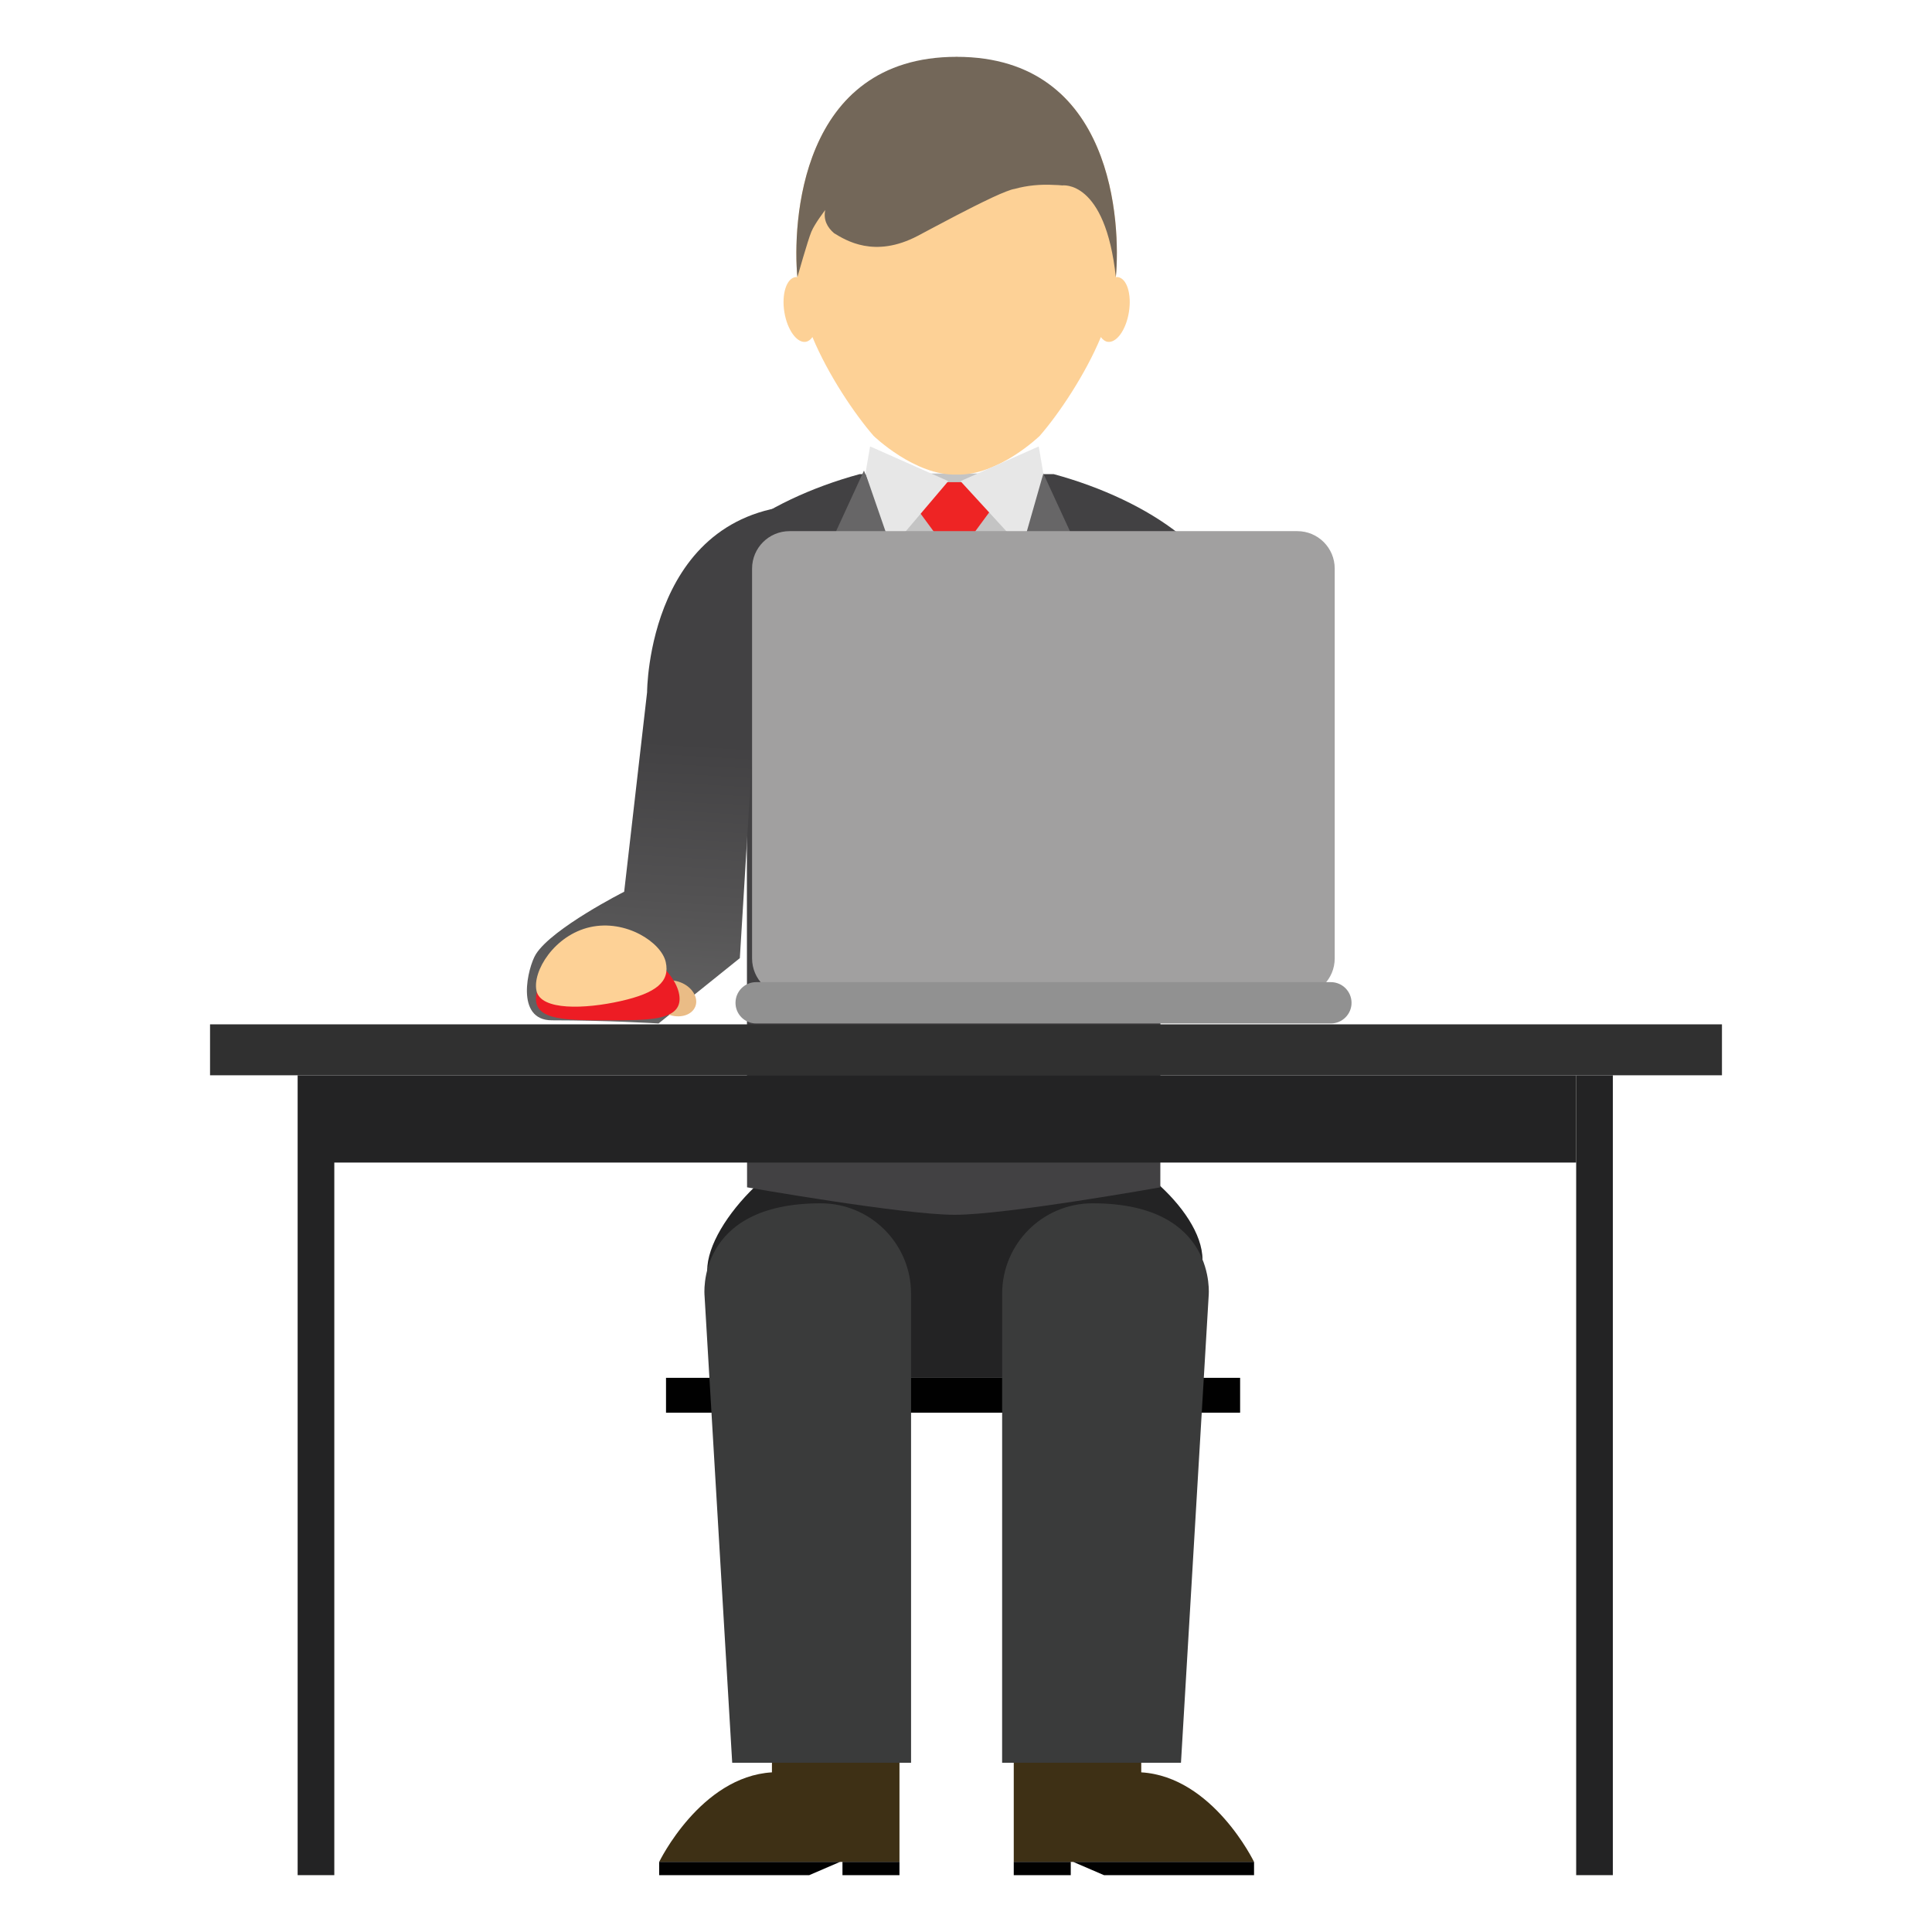 <?xml version="1.0" encoding="utf-8"?>
<!-- Generator: Adobe Illustrator 16.0.0, SVG Export Plug-In . SVG Version: 6.00 Build 0)  -->
<!DOCTYPE svg PUBLIC "-//W3C//DTD SVG 1.1//EN" "http://www.w3.org/Graphics/SVG/1.1/DTD/svg11.dtd">
<svg version="1.1" id="Layer_1" xmlns="http://www.w3.org/2000/svg" xmlns:xlink="http://www.w3.org/1999/xlink" x="0px" y="0px"
	 width="85px" height="85px" viewBox="0 0 85 85" enable-background="new 0 0 85 85" xml:space="preserve">
<g>
	<path fill="#010101" d="M29.302,60.619H54.56v1.533H29.302V60.619z"/>
	<path fill="#232324" d="M49.886,56.588c0,2.229-1.805,4.031-4.031,4.031h-7.535c-2.227,0-4.031-1.804-4.031-4.031l-3.176-0.681
		c0-2.229,3.617-5.696,5.844-5.696h10.109c2.227,0,5.838,2.977,5.838,5.204L49.886,56.588z"/>
	<path fill="#424143" d="M32.856,30.842l0.012,21.395c0,0,6.855,1.209,9.141,1.209c2.262,0,9.041-1.209,9.041-1.209l0.012-21.395
		c0,0,0.002-0.363,0.336-0.646c0.158-0.139,0.596-0.329,0.775-0.293c1.205,0.229,2.074-1.93,2.074-2.413
		c0-2.942-3.646-5.474-7.883-6.629h-8.549c-4.24,1.156-7.885,3.687-7.885,6.629C29.931,28.194,32.856,30.842,32.856,30.842z"/>
	<path fill="#676667" d="M45.903,20.832l2.307,5.008l-3.695,2.847l1.162,1.115l-3.719,10.438l0.029-9.39L45.903,20.832z
		 M38.011,20.704l-2.303,5.008l3.693,2.845l-1.162,1.118l3.719,10.438l-0.033-9.392L38.011,20.704z"/>
	<path fill="#C4C4C4" d="M45.903,20.832l-3.916,10.02l-3.91-10.02H45.903z"/>
	<path fill="#FDD196" d="M49.187,12.191c-0.029-0.005-0.061,0-0.094,0.004c0.152-1.63,0.053-5.767-2.436-8.074L42.087,2.5
		l-4.564,1.621c-2.49,2.309-2.592,6.444-2.441,8.074c-0.031-0.004-0.059-0.01-0.088-0.004c-0.396,0.063-0.611,0.75-0.486,1.538
		c0.129,0.787,0.553,1.373,0.943,1.309c0.115-0.02,0.213-0.095,0.293-0.208c0.693,1.666,1.861,3.393,2.691,4.347
		c0,0,1.818,1.761,3.654,1.702c1.838,0.06,3.654-1.702,3.654-1.702c0.832-0.954,1.998-2.681,2.691-4.347
		c0.082,0.113,0.18,0.188,0.293,0.208c0.395,0.063,0.814-0.521,0.941-1.309C49.794,12.941,49.579,12.255,49.187,12.191z"/>
	<path fill="#764E2A" d="M36.308,9.24c0,0-0.008,0.021-0.02,0.055C36.298,9.275,36.298,9.26,36.308,9.24z"/>
	<path fill="#EF4237" d="M42.843,21.816h-1.512l-0.396,0.938l0.795,1.081h0.717l0.797-1.081L42.843,21.816z"/>
	<path fill="#764E2A" d="M36.308,9.24c0,0-0.008,0.021-0.02,0.055C36.298,9.275,36.298,9.26,36.308,9.24z"/>
	<path fill="#EE2424" d="M43.019,21.214h-2.057l-0.543,1.272l1.084,1.474h0.973l1.086-1.474L43.019,21.214z"/>
	<path fill="#EE2424" d="M41.987,30.851l0.777-1.981l-0.229-5.054h-1.082l-0.232,5.067L41.987,30.851z"/>
	<path fill="#736759" d="M42.087,2.5c-6.932,0-7.219,7.383-7.006,9.695c0,0,0.459-1.623,0.613-1.994
		c0.152-0.369,0.613-0.961,0.613-0.961c-0.09,0.426,0.09,0.766,0.391,1.022c0.506,0.304,1.773,1.12,3.688,0.11
		c0.326-0.172,0.988-0.528,1.701-0.9c0.512-0.266,1.045-0.536,1.5-0.749c0.027-0.014,0.051-0.024,0.074-0.036
		c0.08-0.037,0.158-0.074,0.234-0.105c0.029-0.012,0.062-0.026,0.09-0.041c0.064-0.028,0.127-0.051,0.186-0.075
		c0.031-0.013,0.062-0.026,0.09-0.038c0.053-0.02,0.104-0.038,0.154-0.055c0.021-0.008,0.045-0.016,0.062-0.023
		c0.064-0.02,0.121-0.033,0.166-0.04c0.547-0.151,1.125-0.208,1.746-0.173c0.131,0.004,0.246,0.008,0.342,0.021
		c0,0,1.896-0.283,2.361,4.035C49.308,9.883,49.024,2.5,42.087,2.5L42.087,2.5z"/>
	<path fill="#E7E7E7" d="M39.216,24.12l-1.139-3.289l0.203-1.191l3.441,1.528L39.216,24.12z M42.257,21.169l3.443-1.528l0.203,1.191
		l-0.939,3.289L42.257,21.169z"/>
	<g>
		
			<linearGradient id="SVGID_1_" gradientUnits="userSpaceOnUse" x1="-209.774" y1="-11.447" x2="-208.894" y2="-26.409" gradientTransform="matrix(1 0 0 1 238.39 58.999)">
			<stop  offset="0" style="stop-color:#6B6B6B"/>
			<stop  offset="0.537" style="stop-color:#535253"/>
			<stop  offset="1" style="stop-color:#424143"/>
		</linearGradient>
		<path fill="url(#SVGID_1_)" d="M28.974,45.028l3.576-2.874l0.658-10.782l2.568-9.17c-7.307,0-7.307,8.257-7.307,8.257
			l-1.008,8.774c0,0-3.158,1.599-3.883,2.745c-0.352,0.562-0.939,2.912,0.707,2.912C26.763,44.89,28.974,45.028,28.974,45.028
			L28.974,45.028z"/>
		<path fill="#EABC86" d="M30.595,44.274c-0.148,0.393-0.688,0.554-1.205,0.356c-0.518-0.193-0.814-0.668-0.67-1.062
			c0.148-0.391,0.689-0.551,1.205-0.354C30.442,43.406,30.741,43.883,30.595,44.274z"/>
		<path fill="#ED1C24" d="M29.899,43.945c0,0.962-1.414,0.944-3.16,0.944c-1.744,0-3.16,0.018-3.16-0.944
			c0-0.965,1.416-2.415,3.16-2.415C28.485,41.53,29.899,42.98,29.899,43.945z"/>
		<path fill="#FDD196" d="M29.29,42.326c0.195,0.865-0.418,1.367-1.99,1.719c-1.568,0.352-3.502,0.421-3.695-0.448
			c-0.193-0.866,0.789-2.456,2.357-2.807C27.534,40.438,29.097,41.46,29.29,42.326L29.29,42.326z"/>
	</g>
	<path fill="#A1A0A0" d="M58.722,42.165c0,0.911-0.736,1.646-1.646,1.646h-22.34c-0.91,0-1.648-0.734-1.648-1.646v-17.15
		c0-0.909,0.738-1.647,1.648-1.647h22.34c0.91,0,1.646,0.737,1.646,1.647V42.165L58.722,42.165z"/>
	<path fill="#919191" d="M59.462,44.121c0,0.5-0.408,0.907-0.91,0.907H33.267c-0.504,0-0.908-0.407-0.908-0.907
		c0-0.503,0.404-0.911,0.908-0.911h25.285C59.054,43.21,59.462,43.617,59.462,44.121z"/>
	<path fill="#303030" d="M9.241,45.067h66.518v2.241H9.241V45.067z"/>
	<g>
		<path fill="#3E3015" d="M33.962,77.976v-0.452h5.611v4.393H29.001C29.001,81.916,30.815,78.165,33.962,77.976L33.962,77.976z"/>
		<g>
			<path fill="#010101" d="M35.601,82.5h-6.6v-0.584h7.955L35.601,82.5z M37.065,81.916h2.508V82.5h-2.508V81.916z"/>
		</g>
	</g>
	<path fill="#3A3B3B" d="M40.083,56.917c0-2.196-1.779-3.977-3.975-3.977c-5.514,0-5.111,4.062-5.111,4.062l1.217,20.551h7.869
		V56.917L40.083,56.917z"/>
	<g>
		<path fill="#3E3015" d="M50.21,77.976v-0.452h-5.609v4.393h10.572C55.173,81.916,53.362,78.165,50.21,77.976z"/>
		<g>
			<path fill="#010101" d="M48.573,82.5h6.6v-0.584h-7.955L48.573,82.5z M44.601,81.916h2.508V82.5h-2.508V81.916z"/>
		</g>
	</g>
	<path fill="#3A3B3B" d="M44.091,56.917c0-2.196,1.779-3.977,3.977-3.977c5.512,0,5.109,4.062,5.109,4.062l-1.219,20.551h-7.869
		L44.091,56.917z"/>
	<path fill="#232324" d="M14.708,47.309h54.637v3.839H14.708V47.309z M13.095,47.309h1.613v35.19h-1.613V47.309z"/>
	<path fill="#232324" d="M69.345,47.309h1.613v35.19h-1.613V47.309z"/>
</g>
</svg>
